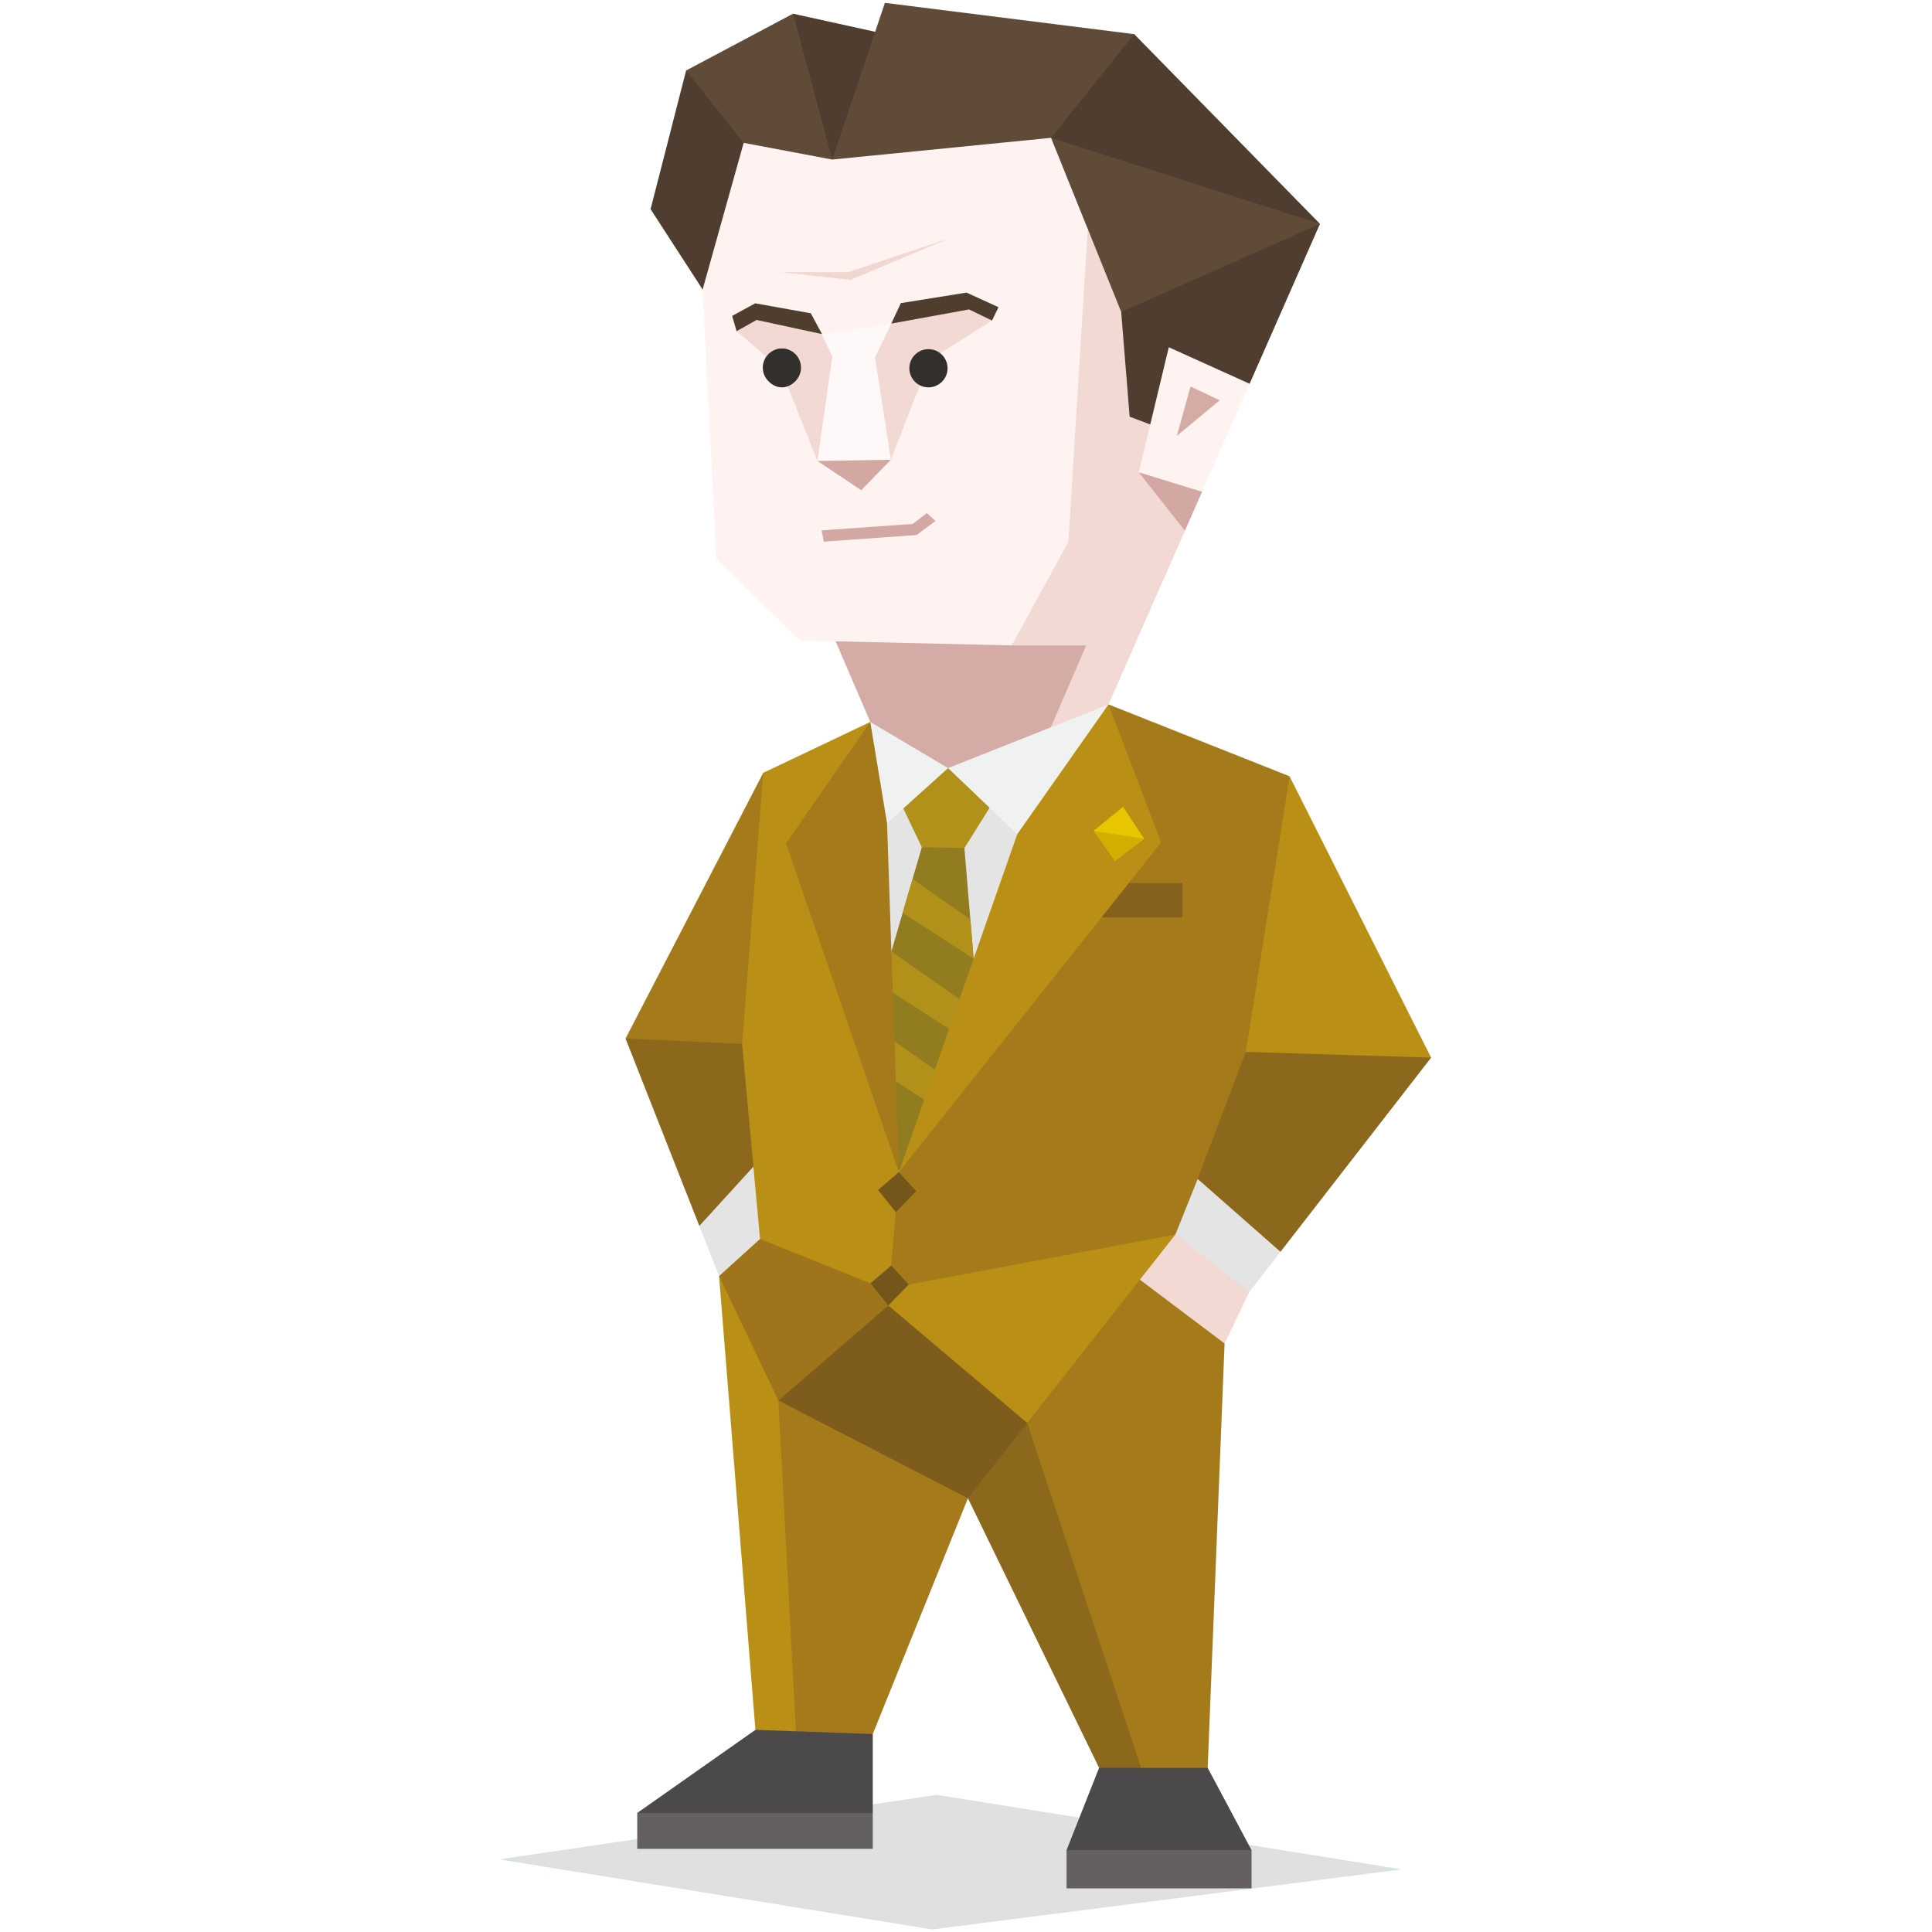<svg xmlns="http://www.w3.org/2000/svg" viewBox="0 0 400 400"><path opacity=".15" fill-rule="evenodd" clip-rule="evenodd" fill="#322f2c" stroke="#7ccbde" stroke-width=".216" stroke-miterlimit="2.613" d="M103.702 384.967l89.315 14.446 96.835-12.385-95.862-15.365z"/><path fill-rule="evenodd" clip-rule="evenodd" fill="#e5e4e4" d="M179.019 174.593l6.901-9.514 5.274.606 3.98 6.614-10.063 42.364-4.808-3.112z"/><path fill-rule="evenodd" clip-rule="evenodd" fill="#e5e4e4" d="M201.052 165.685l-5.878 6.614 4.442 44.332 2.994-5.769 12.344-33.991-8.716-11.792z"/><path fill-rule="evenodd" clip-rule="evenodd" fill="#b98f16" d="M255.499 203.915l1.76 12.033 5.244 14.197 23.276-4.266 10.519-6.908-29.3-58.246-6.291 8.007z"/><path fill-rule="evenodd" clip-rule="evenodd" fill="#d5aba6" d="M173.006 132.78l7.173 16.696 15.724 13.16 17.465-7.435 4.193-4.617 5.28-4.578 7.91-19.822-13.574 3.506-40.509-1.068z"/><path fill-rule="evenodd" clip-rule="evenodd" fill="#f3d9d4" d="M232.13 64.59l-6.923-17.183-11.428 77.333-4.31 8.886h15.415l-7.323 16.958-1.425 3.493 9.998-3.445 3.367-4.788 15.823-35.957-1.034-6.996-2.909-3.379-3.778-31.054z"/><path fill-rule="evenodd" clip-rule="evenodd" fill="#d4a8a2" d="M235.769 97.783l9.555 12.104 3.55-8.067-5.107-6.241z"/><path fill-rule="evenodd" clip-rule="evenodd" fill="#4f3d2f" d="M237.942 57.133l-5.812 7.457 1.75 21.681 4.268 1.606 6.193-10.771 8.906 3.718 5.469-1.369 14.57-33.108-10.789-.107z"/><path fill-rule="evenodd" clip-rule="evenodd" fill="#604b39" d="M215.808 32.666l9.399 14.741 6.923 17.183 41.156-18.243-13.038-8.321-34.065-12.796-8.579 3.306z"/><path fill-rule="evenodd" clip-rule="evenodd" fill="#4f3d2f" d="M234.829 7.073l-7.953 1.902-11.934 13.661 2.662 5.9 55.682 17.811zM164.19 2.837l-1.729 5.879 8.3 27.667 4.112.8 11.276-29.506z"/><path fill-rule="evenodd" clip-rule="evenodd" fill="#604b39" d="M183.21.588l-10.911 32.444 2.574 4.151 40.935-4.517 1.796-4.13 17.225-21.463z"/><path fill-rule="evenodd" clip-rule="evenodd" fill="#604b39" d="M142.056 14.595l.692 6.743 6.398 8.993 4.823-.757 2.282 3.919 14.51 2.89 1.538-3.351-8.109-30.195z"/><path fill-rule="evenodd" clip-rule="evenodd" fill="#4f3d2f" d="M134.694 43.305l10.779 16.637 3.951.636 6.827-27.085-2.282-3.919-11.913-14.979z"/><path fill-rule="evenodd" clip-rule="evenodd" fill="#fef3f1" d="M165.602 132.608l43.867 1.018 11.739-21.484 3.999-64.735-7.603-18.871-45.305 4.496-18.33-3.458-8.496 30.368 2.847 55.762z"/><path fill-rule="evenodd" clip-rule="evenodd" fill="#f3d9d4" d="M158.296 64.84l-5.795 3.729 9.123 7.765 7.609 19.107 5.534-21.442-4.681-4.852zM178.916 73.913l5.621-6.917 15.866-4.517 4.983 3.884-12.895 8.156-8.041 20.663z"/><path fill-rule="evenodd" clip-rule="evenodd" fill="#d4a8a2" d="M178.311 101.494l-9.078-6.053 7.435-2.506 7.782 2.247z"/><path d="M161.885 80.196c2.047 0 3.717-1.806 3.717-4.019 0-2.214-1.67-4.02-3.717-4.02-2.048 0-3.718 1.805-3.718 4.02-.001 2.213 1.669 4.019 3.718 4.019z" fill-rule="evenodd" clip-rule="evenodd" fill="#33302d"/><path fill-rule="evenodd" clip-rule="evenodd" fill="#d4a8a2" d="M170.105 109.807l18.848-1.326 2.949-2.252 1.771 1.637-3.908 2.907-19.208 1.369z"/><path fill-rule="evenodd" clip-rule="evenodd" fill="#646060" d="M131.934 382.788h48.764v-7.434l-5.015-2.768-32.94-.07-10.809 2.838zM220.817 390.96h38.301v-7.911l-5.445-2.525-26.979-.156-5.877 2.681z"/><path fill-rule="evenodd" clip-rule="evenodd" fill="#4b4949" d="M156.402 358.147l-24.468 17.207h48.764v-16.342l-4.238-3.027-13.666-.295zM227.559 366.014l-6.742 17.035h38.301l-9.08-17.035-4.496-3.976-14.525.345z"/><path fill-rule="evenodd" clip-rule="evenodd" fill="#b98f16" d="M148.877 264.194l7.525 93.953 8.392.299 3.265-2.643-3.273-69.824-11.067-20.75z"/><path fill-rule="evenodd" clip-rule="evenodd" fill="#a47a1b" d="M164.786 285.979l-3.632 3.978 3.64 68.489 15.904.566 19.704-48.812-2.497-6.207zM210.456 287.895l-.557 9.625 21.118 64.863 5.227 3.631h13.794l3.498-87.859-3.976-8.992-15.737-11.241z"/><path fill-rule="evenodd" clip-rule="evenodd" fill="#8c681d" d="M210.456 287.895l25.788 78.119h-8.685L200.402 310.2l-2.497-6.207z"/><path fill-rule="evenodd" clip-rule="evenodd" fill="#7e5c1b" d="M162.556 281.799l-1.402 8.158 39.248 20.243 12.267-15.596-.533-8.863-24.237-32.875-5.782.322z"/><path fill-rule="evenodd" clip-rule="evenodd" fill="#9f751c" d="M157.428 252.174l-8.551 12.02 12.277 25.763 22.764-19.665.258-4.141z"/><path fill-rule="evenodd" clip-rule="evenodd" fill="#b98f16" d="M183.918 270.292l28.751 24.312 23.332-29.66 4.875-1.984 7.075-9.063-15.099-1.385-48.878 11.699z"/><path fill-rule="evenodd" clip-rule="evenodd" fill="#8c681d" d="M129.515 215.016l15.277 38.799 5.474 1.664 7.237-7.822 1.545-9.473-2.388-20.957-2.786-4.074-18.094-1.129z"/><path fill-rule="evenodd" clip-rule="evenodd" fill="#e5e4e4" d="M144.792 253.815l14.256-15.631 1.074 14.102-2.767 4.23-8.478 7.678z"/><path fill-rule="evenodd" clip-rule="evenodd" fill="#a47a1b" d="M158.024 160.007l-28.509 55.009 30.474 1.393 1.169-49.294z"/><path fill-rule="evenodd" clip-rule="evenodd" fill="#b98f16" d="M157.355 256.516l22.872 9.184 7.493-2.977 1.969-16.095-3.587-3.948-3.503-17.291-17.638-44.441 13.143-20.059 2.075-11.413-22.155 10.531-4.381 56.113z"/><path fill-rule="evenodd" clip-rule="evenodd" fill="#a47a1b" d="M197.164 223.831l-11.062 18.849-1.563 19.328.637 2.68 2.949 1.268 55.229-10.362 5.68-4.511 10.222-24.483-1.321-8.822 9.063-57.053-37.497-14.881-.173 11.066 6.916 18.157z"/><path fill-rule="evenodd" clip-rule="evenodd" fill="#85611b" d="M233.705 182.833h11.101v7.09h-16.739l-.234-4.359z"/><path fill-rule="evenodd" clip-rule="evenodd" fill="#74561a" d="M181.79 246.372l3.692 4.591 4.207-4.335-3.587-3.948z"/><path fill-rule="evenodd" clip-rule="evenodd" fill="#917c20" d="M180.303 211.551l10.549-36.139 4.322-3.113 4.497 3.286 2.939 35.277-16.508 31.818z"/><path fill-rule="evenodd" clip-rule="evenodd" fill="#b19119" d="M182.509 203.993l16.432 10.633 2.88-5.553-17.268-12.082zM185.92 165.079l4.932 10.333 8.819.173 6.567-10.506-9.942-6.052zM178.395 219.284l16.432 10.635 2.881-5.555-17.269-12.08zM186.891 188.983l14.688 9.506-.678-8.134-11.966-8.373z"/><path fill-rule="evenodd" clip-rule="evenodd" fill="#f0f2f2" d="M180.179 149.476l16.117 9.551-17.277 15.566zM196.296 159.027l33.205-13.183-14.547 31.027z"/><path fill-rule="evenodd" clip-rule="evenodd" fill="#a47a1b" d="M162.752 174.606l17.427-25.13 3.474 20.943 2.449 72.261z"/><path fill-rule="evenodd" clip-rule="evenodd" fill="#b98f16" d="M240.403 174.415l-54.301 68.265 24.506-69.964 18.893-26.872z"/><path fill-rule="evenodd" clip-rule="evenodd" fill="#d1af01" d="M226.408 172.017l5.882-1.15 4.604 2.802-6.047 4.619z"/><path fill-rule="evenodd" clip-rule="evenodd" fill="#e7c600" d="M226.408 172.017l10.486 1.652-4.38-6.628z"/><path fill-rule="evenodd" clip-rule="evenodd" fill="#f3d9d4" d="M236.001 264.944l17.535 13.211 5.139-10.684.045-4.971-10.592-10.29-4.774 3.384z"/><path fill-rule="evenodd" clip-rule="evenodd" fill="#8c681d" d="M244.855 252.237l7.369 3.953 9.232 3.449 3.656-.467 31.186-40.201-38.363-1.193z"/><path fill-rule="evenodd" clip-rule="evenodd" fill="#e5e4e4" d="M265.112 259.172l-17.144-15.08-4.614 11.502 15.321 11.877z"/><path fill-rule="evenodd" clip-rule="evenodd" fill="#4f3d2e" d="M151.582 65.406l4.783-2.609 11.506 2.065 2.315 4.308-13.546-2.927-4.139 2.326zM184.537 66.996l1.973-4.238 13.601-2.178 6.613 3.018-1.338 2.765-4.751-2.3z"/><path fill-rule="evenodd" clip-rule="evenodd" fill="#fef8f8" d="M172.323 73.796l-2.237-4.649 14.451-2.151-3.372 7.003 3.285 21.183-15.217.259z"/><path fill-rule="evenodd" clip-rule="evenodd" fill="#fef3f1" d="M241.985 71.896l-6.216 25.887 13.105 4.037 9.842-22.365z"/><path fill-rule="evenodd" clip-rule="evenodd" fill="#d5aba6" d="M246.48 80.024l6.052 2.853-8.861 7.349z"/><path fill-rule="evenodd" clip-rule="evenodd" fill="#74561a" d="M180.227 265.7l3.691 4.592 4.207-4.336-3.586-3.948z"/><path fill-rule="evenodd" clip-rule="evenodd" fill="#f2d6d2" d="M161.723 56.352h13.783l21.057-7.019-20.483 8.615z"/><path d="M165.839 76.112c0 2.184-1.771 3.955-3.955 3.955s-3.955-1.771-3.955-3.955 1.771-3.955 3.955-3.955 3.955 1.771 3.955 3.955zM196.181 76.241c0 2.184-1.771 3.955-3.955 3.955s-3.955-1.771-3.955-3.955 1.771-3.955 3.955-3.955 3.955 1.771 3.955 3.955z" fill="#322f2c"/></svg>